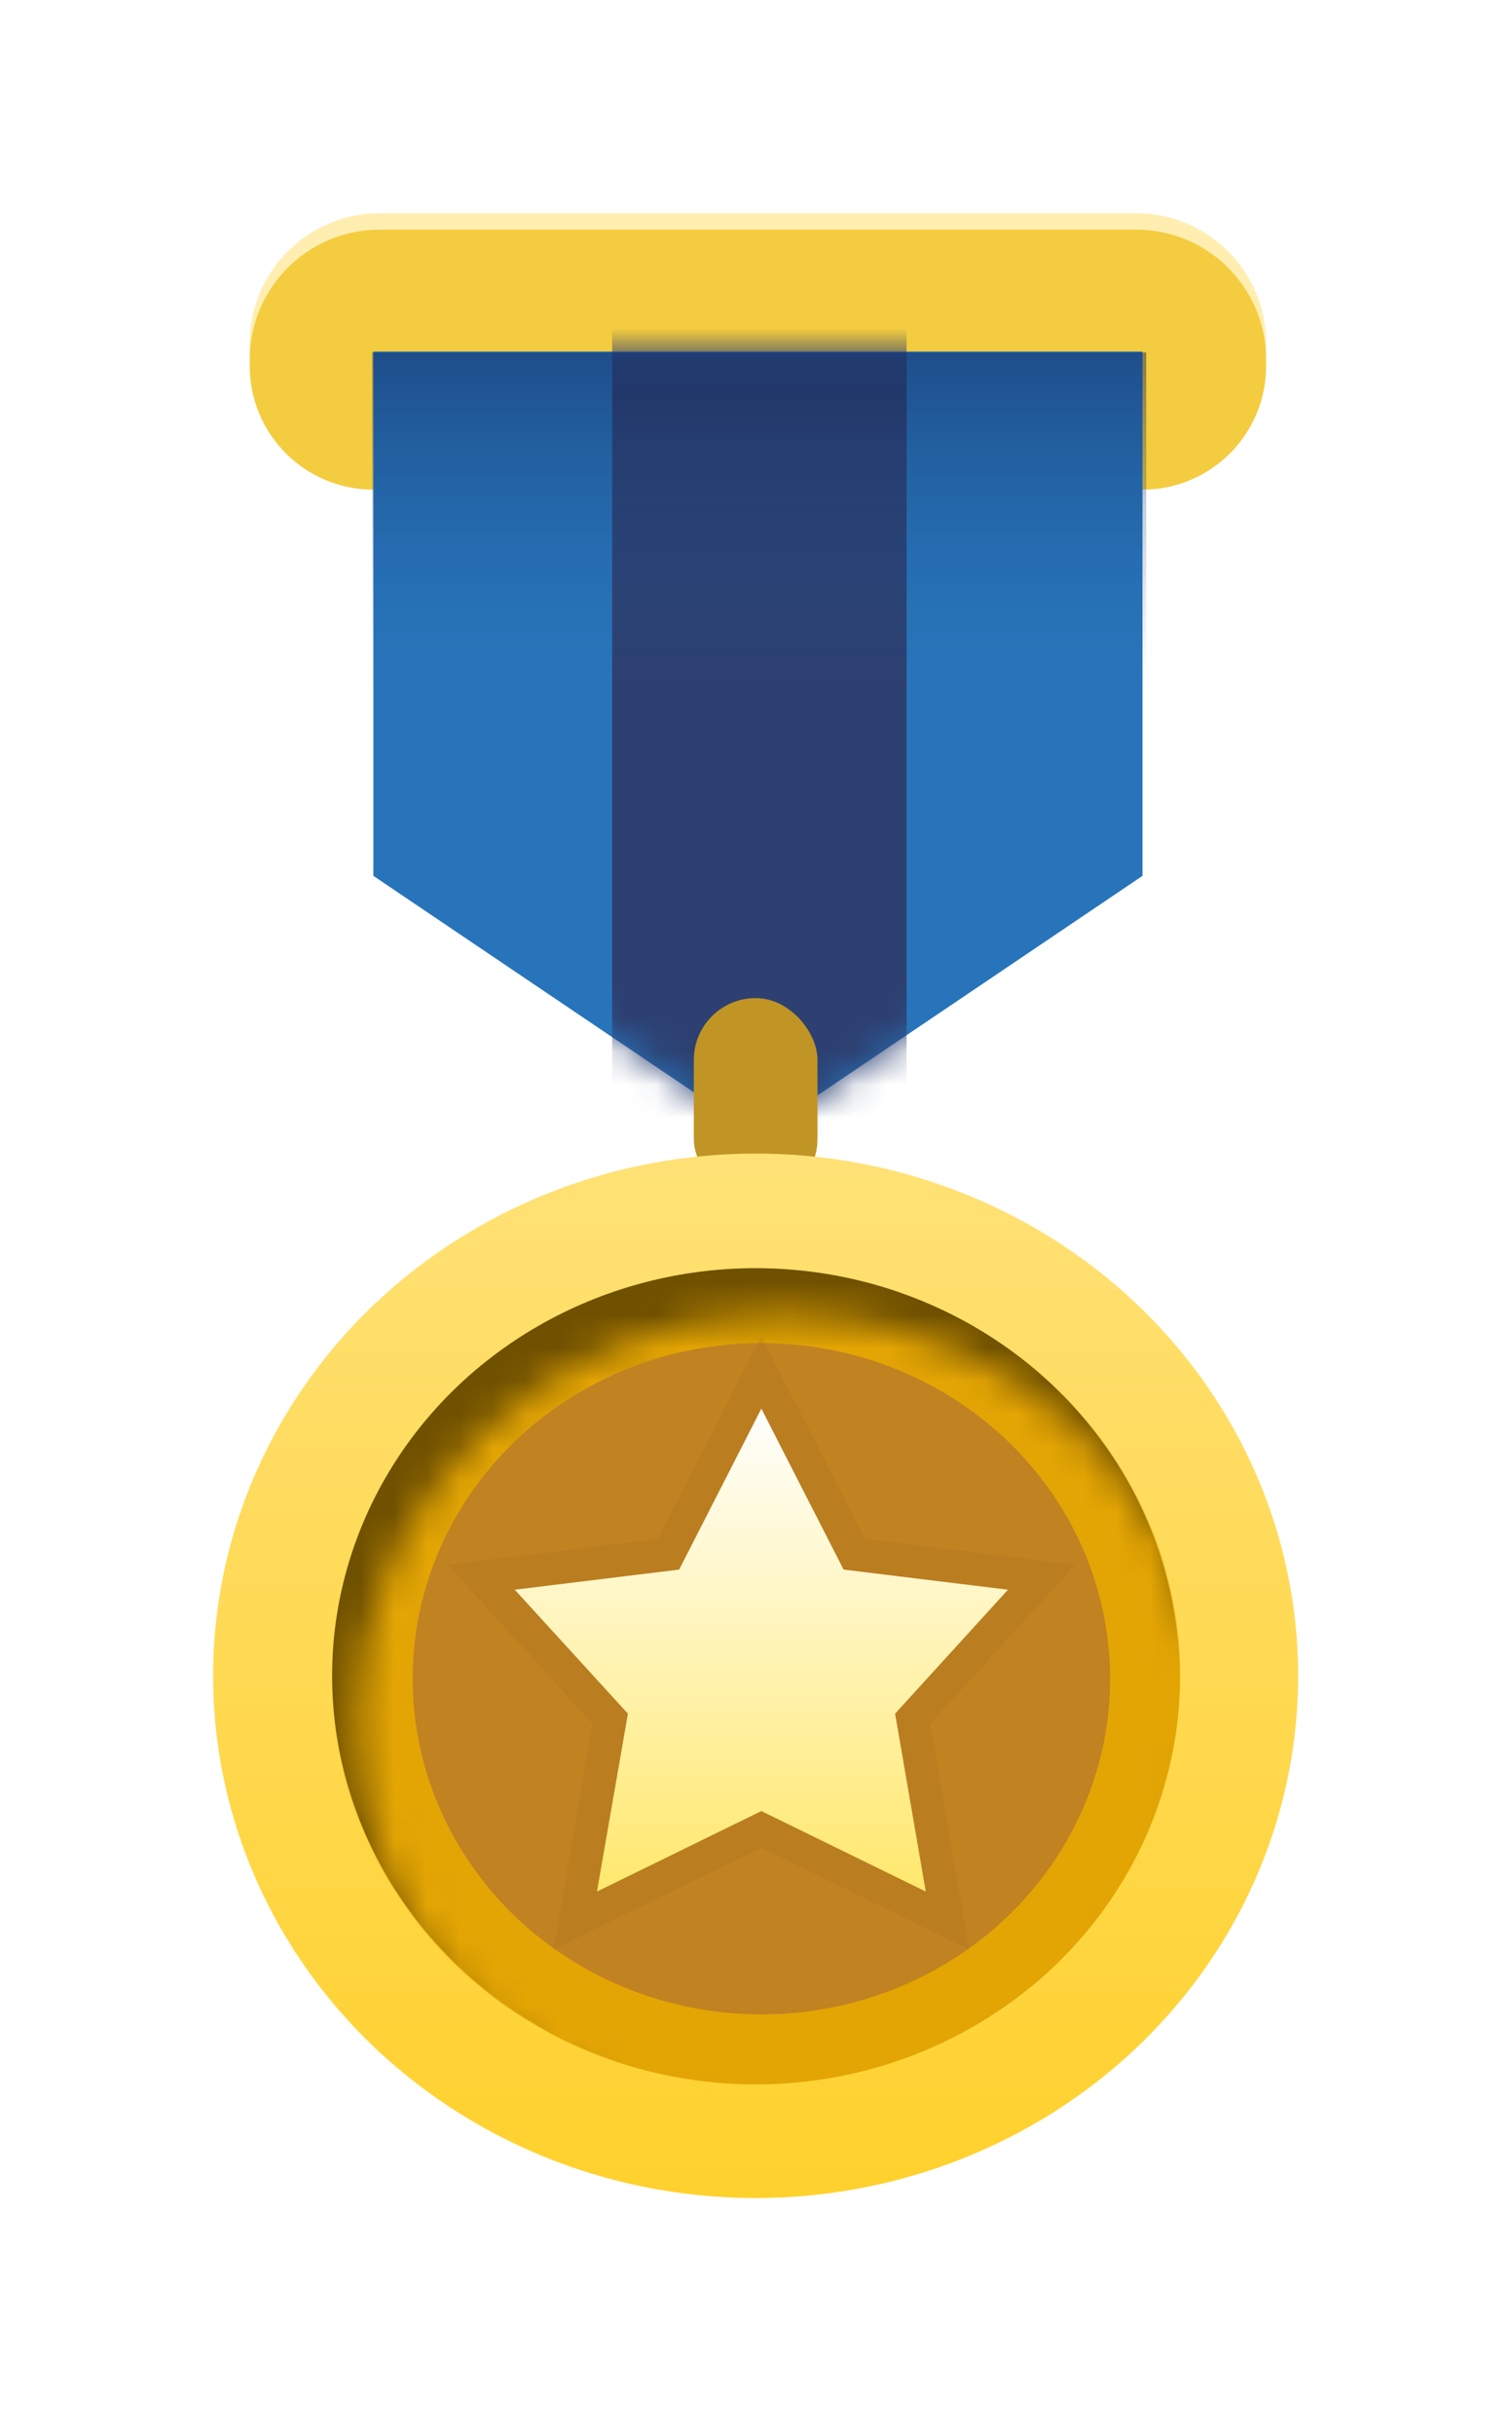 <svg width="46" height="74" viewBox="0 0 46 74" fill="none" xmlns="http://www.w3.org/2000/svg">
<g filter="url(#filter0_d_63_2753)">
<path d="M2.114 4.953C2.114 2.77 3.884 1 6.067 1H29.083C31.266 1 33.035 2.77 33.035 4.953V5.147C33.035 7.223 31.353 8.906 29.277 8.906V8.906V4.752H5.872V8.906V8.906C3.797 8.906 2.114 7.223 2.114 5.147V4.953Z" fill="#FFEEB0"/>
<path d="M2.114 5.45C2.114 3.267 3.884 1.498 6.067 1.498H29.083C31.266 1.498 33.035 3.267 33.035 5.45V5.645C33.035 7.721 31.353 9.403 29.277 9.403V9.403V5.249H5.872V9.403V9.403C3.797 9.403 2.114 7.721 2.114 5.645V5.45Z" fill="#F4CC3F"/>
<path d="M5.875 5.204H29.275V21.146L17.575 29.043L5.875 21.146V5.204Z" fill="#2874BA"/>
<mask id="mask0_63_2753" style="mask-type:alpha" maskUnits="userSpaceOnUse" x="5" y="5" width="25" height="25">
<path d="M5.924 5.204H29.313V21.148L17.619 29.043L5.924 21.148V5.204Z" fill="#2874BA"/>
</mask>
<g mask="url(#mask0_63_2753)">
<rect x="13.14" y="-4.259" width="8.957" height="33.301" fill="#2D4071"/>
</g>
<rect x="15.625" y="24.863" width="3.761" height="6.164" rx="1.88" fill="#C09525"/>
<ellipse cx="17.505" cy="45.468" rx="16.505" ry="15.878" fill="url(#paint0_linear_63_2753)"/>
<ellipse cx="17.505" cy="45.468" rx="12.884" ry="12.394" fill="#705100"/>
<mask id="mask1_63_2753" style="mask-type:alpha" maskUnits="userSpaceOnUse" x="5" y="34" width="27" height="26">
<ellipse cx="18.285" cy="46.882" rx="12.914" ry="12.423" fill="#C28B37"/>
</mask>
<g mask="url(#mask1_63_2753)">
<ellipse cx="17.505" cy="45.469" rx="12.914" ry="12.423" fill="#E3A504"/>
</g>
<ellipse cx="17.68" cy="45.557" rx="10.609" ry="10.206" fill="#C18222"/>
<path d="M17.679 37.343L20.181 42.238L25.183 42.85L21.748 46.62L22.682 52.029L17.679 49.581L12.677 52.029L13.619 46.62L10.175 42.85L15.178 42.238L17.679 37.343Z" fill="url(#paint1_linear_63_2753)"/>
<path d="M18.125 37.115L17.679 36.244L17.234 37.115L14.854 41.774L10.115 42.354L9.152 42.471L9.806 43.187L13.084 46.776L12.184 51.943L12.016 52.909L12.896 52.478L17.679 50.138L22.462 52.478L23.341 52.908L23.175 51.944L22.282 46.776L25.553 43.187L26.205 42.471L25.244 42.354L20.505 41.774L18.125 37.115Z" stroke="#A36D1D" stroke-opacity="0.2"/>
<path opacity="0.5" d="M29.388 15.189L5.841 15.189L5.841 5.232L29.388 5.232L29.388 15.189Z" fill="url(#paint2_linear_63_2753)"/>
</g>
<defs>
<filter id="filter0_d_63_2753" x="0.217" y="0.217" width="45.546" height="72.882" filterUnits="userSpaceOnUse" color-interpolation-filters="sRGB">
<feFlood flood-opacity="0" result="BackgroundImageFix"/>
<feColorMatrix in="SourceAlpha" type="matrix" values="0 0 0 0 0 0 0 0 0 0 0 0 0 0 0 0 0 0 127 0" result="hardAlpha"/>
<feOffset dx="5.484" dy="5.484"/>
<feGaussianBlur stdDeviation="3.134"/>
<feComposite in2="hardAlpha" operator="out"/>
<feColorMatrix type="matrix" values="0 0 0 0 0 0 0 0 0 0 0 0 0 0 0 0 0 0 0.3 0"/>
<feBlend mode="normal" in2="BackgroundImageFix" result="effect1_dropShadow_63_2753"/>
<feBlend mode="normal" in="SourceGraphic" in2="effect1_dropShadow_63_2753" result="shape"/>
</filter>
<linearGradient id="paint0_linear_63_2753" x1="17.505" y1="29.59" x2="17.505" y2="61.346" gradientUnits="userSpaceOnUse">
<stop stop-color="#FFE176"/>
<stop offset="1" stop-color="#FFD12D"/>
</linearGradient>
<linearGradient id="paint1_linear_63_2753" x1="17.679" y1="37.343" x2="17.679" y2="52.029" gradientUnits="userSpaceOnUse">
<stop stop-color="white"/>
<stop offset="0" stop-color="#FFFFFD"/>
<stop offset="1" stop-color="#FFE86D"/>
</linearGradient>
<linearGradient id="paint2_linear_63_2753" x1="17.615" y1="15.189" x2="17.615" y2="5.232" gradientUnits="userSpaceOnUse">
<stop stop-color="#1D62A2" stop-opacity="0"/>
<stop offset="1" stop-color="#14275A"/>
</linearGradient>
</defs>
</svg>
